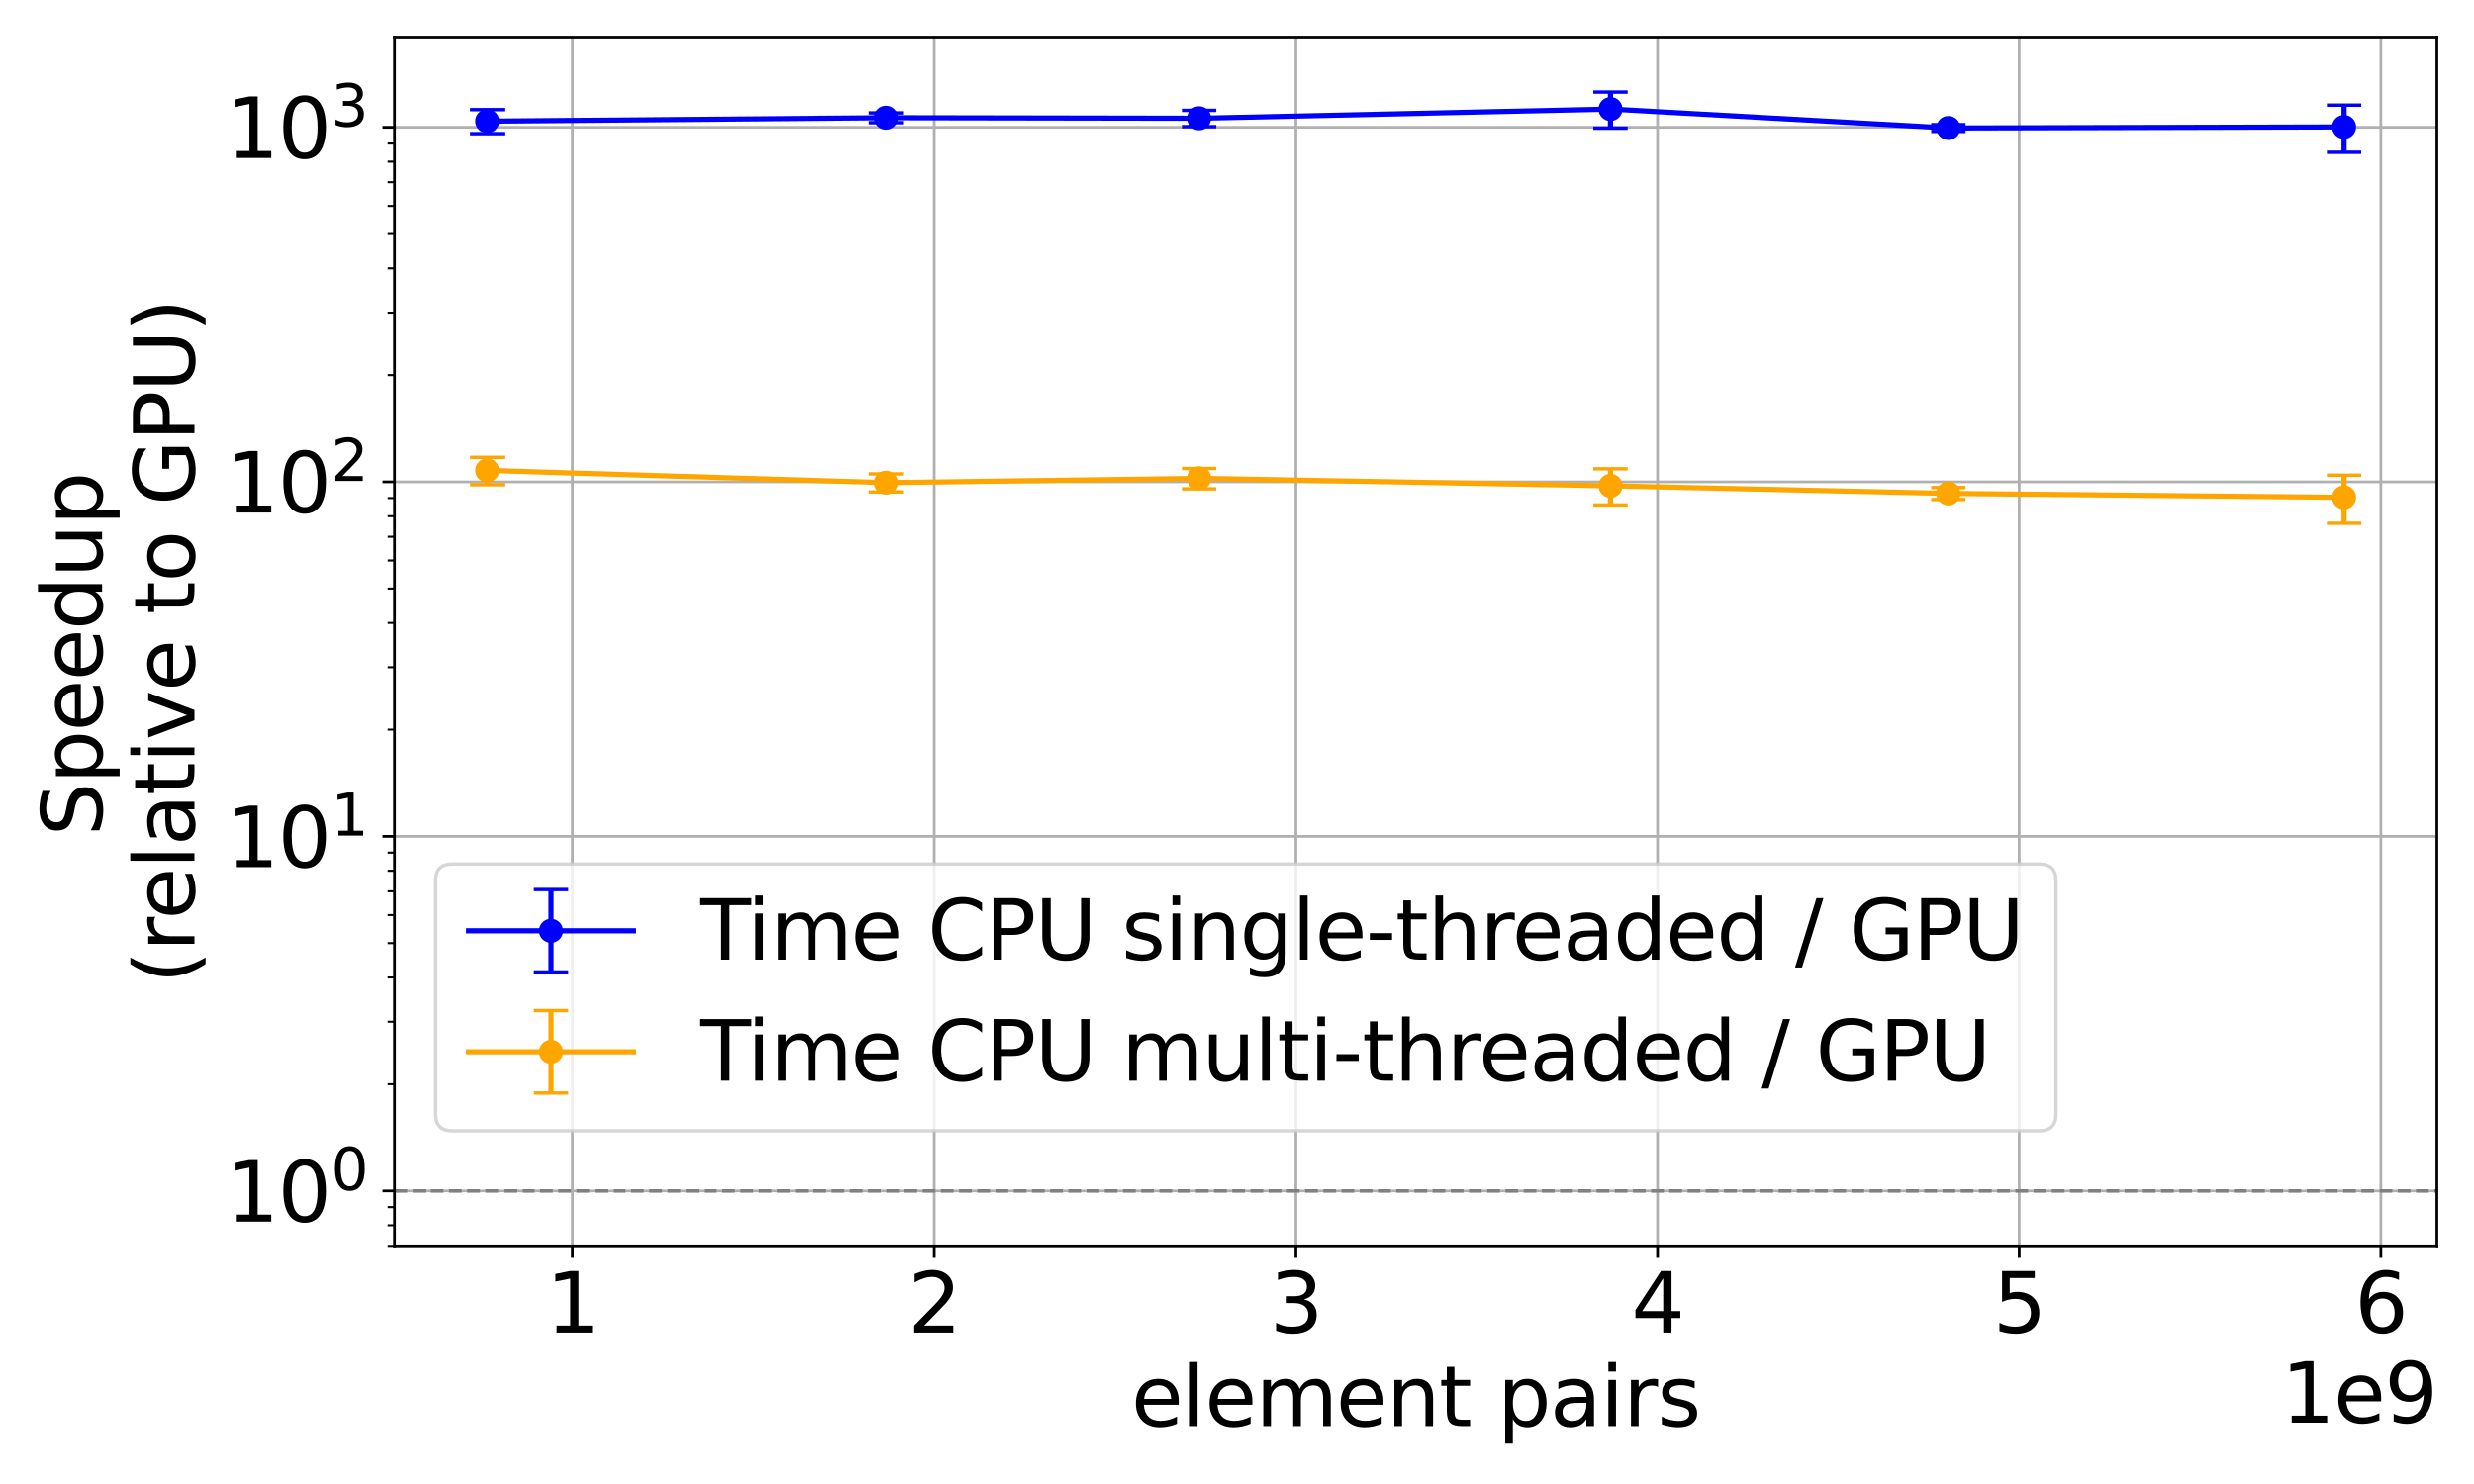 <?xml version="1.0" encoding="utf-8" standalone="no"?>
<!DOCTYPE svg PUBLIC "-//W3C//DTD SVG 1.1//EN"
  "http://www.w3.org/Graphics/SVG/1.1/DTD/svg11.dtd">
<svg xmlns:xlink="http://www.w3.org/1999/xlink" width="720pt" height="432pt" viewBox="0 0 720 432" xmlns="http://www.w3.org/2000/svg" version="1.1">
 <defs>
  <style type="text/css">*{stroke-linejoin: round; stroke-linecap: butt}</style>
 </defs>
 <g id="figure_1">
  <g id="patch_1">
   <path d="M 0 432 
L 720 432 
L 720 0 
L 0 0 
z
" style="fill: #ffffff"/>
  </g>
  <g id="axes_1">
   <g id="patch_2">
    <path d="M 114.823 362.68 
L 709.2 362.68 
L 709.2 10.8 
L 114.823 10.8 
z
" style="fill: #ffffff"/>
   </g>
   <g id="matplotlib.axis_1">
    <g id="xtick_1">
     <g id="line2d_1">
      <path d="M 166.636 362.68 
L 166.636 10.8 
" clip-path="url(#p4998fcbc1a)" style="fill: none; stroke: #b0b0b0; stroke-width: 0.8; stroke-linecap: square"/>
     </g>
     <g id="line2d_2">
      <defs>
       <path id="mde65271884" d="M 0 0 
L 0 3.5 
" style="stroke: #000000; stroke-width: 0.8"/>
      </defs>
      <g>
       <use xlink:href="#mde65271884" x="166.636" y="362.68" style="stroke: #000000; stroke-width: 0.8"/>
      </g>
     </g>
     <g id="text_1">
      <!-- 1 -->
      <g transform="translate(159.001 387.916) scale(0.24 -0.24)">
       <defs>
        <path id="DejaVuSans-31" d="M 794 531 
L 1825 531 
L 1825 4091 
L 703 3866 
L 703 4441 
L 1819 4666 
L 2450 4666 
L 2450 531 
L 3481 531 
L 3481 0 
L 794 0 
L 794 531 
z
" transform="scale(0.016)"/>
       </defs>
       <use xlink:href="#DejaVuSans-31"/>
      </g>
     </g>
    </g>
    <g id="xtick_2">
     <g id="line2d_3">
      <path d="M 271.888 362.68 
L 271.888 10.8 
" clip-path="url(#p4998fcbc1a)" style="fill: none; stroke: #b0b0b0; stroke-width: 0.8; stroke-linecap: square"/>
     </g>
     <g id="line2d_4">
      <g>
       <use xlink:href="#mde65271884" x="271.888" y="362.68" style="stroke: #000000; stroke-width: 0.8"/>
      </g>
     </g>
     <g id="text_2">
      <!-- 2 -->
      <g transform="translate(264.253 387.916) scale(0.24 -0.24)">
       <defs>
        <path id="DejaVuSans-32" d="M 1228 531 
L 3431 531 
L 3431 0 
L 469 0 
L 469 531 
Q 828 903 1448 1529 
Q 2069 2156 2228 2338 
Q 2531 2678 2651 2914 
Q 2772 3150 2772 3378 
Q 2772 3750 2511 3984 
Q 2250 4219 1831 4219 
Q 1534 4219 1204 4116 
Q 875 4013 500 3803 
L 500 4441 
Q 881 4594 1212 4672 
Q 1544 4750 1819 4750 
Q 2544 4750 2975 4387 
Q 3406 4025 3406 3419 
Q 3406 3131 3298 2873 
Q 3191 2616 2906 2266 
Q 2828 2175 2409 1742 
Q 1991 1309 1228 531 
z
" transform="scale(0.016)"/>
       </defs>
       <use xlink:href="#DejaVuSans-32"/>
      </g>
     </g>
    </g>
    <g id="xtick_3">
     <g id="line2d_5">
      <path d="M 377.139 362.68 
L 377.139 10.8 
" clip-path="url(#p4998fcbc1a)" style="fill: none; stroke: #b0b0b0; stroke-width: 0.8; stroke-linecap: square"/>
     </g>
     <g id="line2d_6">
      <g>
       <use xlink:href="#mde65271884" x="377.139" y="362.68" style="stroke: #000000; stroke-width: 0.8"/>
      </g>
     </g>
     <g id="text_3">
      <!-- 3 -->
      <g transform="translate(369.504 387.916) scale(0.24 -0.24)">
       <defs>
        <path id="DejaVuSans-33" d="M 2597 2516 
Q 3050 2419 3304 2112 
Q 3559 1806 3559 1356 
Q 3559 666 3084 287 
Q 2609 -91 1734 -91 
Q 1441 -91 1130 -33 
Q 819 25 488 141 
L 488 750 
Q 750 597 1062 519 
Q 1375 441 1716 441 
Q 2309 441 2620 675 
Q 2931 909 2931 1356 
Q 2931 1769 2642 2001 
Q 2353 2234 1838 2234 
L 1294 2234 
L 1294 2753 
L 1863 2753 
Q 2328 2753 2575 2939 
Q 2822 3125 2822 3475 
Q 2822 3834 2567 4026 
Q 2313 4219 1838 4219 
Q 1578 4219 1281 4162 
Q 984 4106 628 3988 
L 628 4550 
Q 988 4650 1302 4700 
Q 1616 4750 1894 4750 
Q 2613 4750 3031 4423 
Q 3450 4097 3450 3541 
Q 3450 3153 3228 2886 
Q 3006 2619 2597 2516 
z
" transform="scale(0.016)"/>
       </defs>
       <use xlink:href="#DejaVuSans-33"/>
      </g>
     </g>
    </g>
    <g id="xtick_4">
     <g id="line2d_7">
      <path d="M 482.39 362.68 
L 482.39 10.8 
" clip-path="url(#p4998fcbc1a)" style="fill: none; stroke: #b0b0b0; stroke-width: 0.8; stroke-linecap: square"/>
     </g>
     <g id="line2d_8">
      <g>
       <use xlink:href="#mde65271884" x="482.39" y="362.68" style="stroke: #000000; stroke-width: 0.8"/>
      </g>
     </g>
     <g id="text_4">
      <!-- 4 -->
      <g transform="translate(474.755 387.916) scale(0.24 -0.24)">
       <defs>
        <path id="DejaVuSans-34" d="M 2419 4116 
L 825 1625 
L 2419 1625 
L 2419 4116 
z
M 2253 4666 
L 3047 4666 
L 3047 1625 
L 3713 1625 
L 3713 1100 
L 3047 1100 
L 3047 0 
L 2419 0 
L 2419 1100 
L 313 1100 
L 313 1709 
L 2253 4666 
z
" transform="scale(0.016)"/>
       </defs>
       <use xlink:href="#DejaVuSans-34"/>
      </g>
     </g>
    </g>
    <g id="xtick_5">
     <g id="line2d_9">
      <path d="M 587.642 362.68 
L 587.642 10.8 
" clip-path="url(#p4998fcbc1a)" style="fill: none; stroke: #b0b0b0; stroke-width: 0.8; stroke-linecap: square"/>
     </g>
     <g id="line2d_10">
      <g>
       <use xlink:href="#mde65271884" x="587.642" y="362.68" style="stroke: #000000; stroke-width: 0.8"/>
      </g>
     </g>
     <g id="text_5">
      <!-- 5 -->
      <g transform="translate(580.007 387.916) scale(0.24 -0.24)">
       <defs>
        <path id="DejaVuSans-35" d="M 691 4666 
L 3169 4666 
L 3169 4134 
L 1269 4134 
L 1269 2991 
Q 1406 3038 1543 3061 
Q 1681 3084 1819 3084 
Q 2600 3084 3056 2656 
Q 3513 2228 3513 1497 
Q 3513 744 3044 326 
Q 2575 -91 1722 -91 
Q 1428 -91 1123 -41 
Q 819 9 494 109 
L 494 744 
Q 775 591 1075 516 
Q 1375 441 1709 441 
Q 2250 441 2565 725 
Q 2881 1009 2881 1497 
Q 2881 1984 2565 2268 
Q 2250 2553 1709 2553 
Q 1456 2553 1204 2497 
Q 953 2441 691 2322 
L 691 4666 
z
" transform="scale(0.016)"/>
       </defs>
       <use xlink:href="#DejaVuSans-35"/>
      </g>
     </g>
    </g>
    <g id="xtick_6">
     <g id="line2d_11">
      <path d="M 692.893 362.68 
L 692.893 10.8 
" clip-path="url(#p4998fcbc1a)" style="fill: none; stroke: #b0b0b0; stroke-width: 0.8; stroke-linecap: square"/>
     </g>
     <g id="line2d_12">
      <g>
       <use xlink:href="#mde65271884" x="692.893" y="362.68" style="stroke: #000000; stroke-width: 0.8"/>
      </g>
     </g>
     <g id="text_6">
      <!-- 6 -->
      <g transform="translate(685.258 387.916) scale(0.24 -0.24)">
       <defs>
        <path id="DejaVuSans-36" d="M 2113 2584 
Q 1688 2584 1439 2293 
Q 1191 2003 1191 1497 
Q 1191 994 1439 701 
Q 1688 409 2113 409 
Q 2538 409 2786 701 
Q 3034 994 3034 1497 
Q 3034 2003 2786 2293 
Q 2538 2584 2113 2584 
z
M 3366 4563 
L 3366 3988 
Q 3128 4100 2886 4159 
Q 2644 4219 2406 4219 
Q 1781 4219 1451 3797 
Q 1122 3375 1075 2522 
Q 1259 2794 1537 2939 
Q 1816 3084 2150 3084 
Q 2853 3084 3261 2657 
Q 3669 2231 3669 1497 
Q 3669 778 3244 343 
Q 2819 -91 2113 -91 
Q 1303 -91 875 529 
Q 447 1150 447 2328 
Q 447 3434 972 4092 
Q 1497 4750 2381 4750 
Q 2619 4750 2861 4703 
Q 3103 4656 3366 4563 
z
" transform="scale(0.016)"/>
       </defs>
       <use xlink:href="#DejaVuSans-36"/>
      </g>
     </g>
    </g>
    <g id="text_7">
     <!-- element pairs -->
     <g transform="translate(329.225 415.144) scale(0.24 -0.24)">
      <defs>
       <path id="DejaVuSans-65" d="M 3597 1894 
L 3597 1613 
L 953 1613 
Q 991 1019 1311 708 
Q 1631 397 2203 397 
Q 2534 397 2845 478 
Q 3156 559 3463 722 
L 3463 178 
Q 3153 47 2828 -22 
Q 2503 -91 2169 -91 
Q 1331 -91 842 396 
Q 353 884 353 1716 
Q 353 2575 817 3079 
Q 1281 3584 2069 3584 
Q 2775 3584 3186 3129 
Q 3597 2675 3597 1894 
z
M 3022 2063 
Q 3016 2534 2758 2815 
Q 2500 3097 2075 3097 
Q 1594 3097 1305 2825 
Q 1016 2553 972 2059 
L 3022 2063 
z
" transform="scale(0.016)"/>
       <path id="DejaVuSans-6c" d="M 603 4863 
L 1178 4863 
L 1178 0 
L 603 0 
L 603 4863 
z
" transform="scale(0.016)"/>
       <path id="DejaVuSans-6d" d="M 3328 2828 
Q 3544 3216 3844 3400 
Q 4144 3584 4550 3584 
Q 5097 3584 5394 3201 
Q 5691 2819 5691 2113 
L 5691 0 
L 5113 0 
L 5113 2094 
Q 5113 2597 4934 2840 
Q 4756 3084 4391 3084 
Q 3944 3084 3684 2787 
Q 3425 2491 3425 1978 
L 3425 0 
L 2847 0 
L 2847 2094 
Q 2847 2600 2669 2842 
Q 2491 3084 2119 3084 
Q 1678 3084 1418 2786 
Q 1159 2488 1159 1978 
L 1159 0 
L 581 0 
L 581 3500 
L 1159 3500 
L 1159 2956 
Q 1356 3278 1631 3431 
Q 1906 3584 2284 3584 
Q 2666 3584 2933 3390 
Q 3200 3197 3328 2828 
z
" transform="scale(0.016)"/>
       <path id="DejaVuSans-6e" d="M 3513 2113 
L 3513 0 
L 2938 0 
L 2938 2094 
Q 2938 2591 2744 2837 
Q 2550 3084 2163 3084 
Q 1697 3084 1428 2787 
Q 1159 2491 1159 1978 
L 1159 0 
L 581 0 
L 581 3500 
L 1159 3500 
L 1159 2956 
Q 1366 3272 1645 3428 
Q 1925 3584 2291 3584 
Q 2894 3584 3203 3211 
Q 3513 2838 3513 2113 
z
" transform="scale(0.016)"/>
       <path id="DejaVuSans-74" d="M 1172 4494 
L 1172 3500 
L 2356 3500 
L 2356 3053 
L 1172 3053 
L 1172 1153 
Q 1172 725 1289 603 
Q 1406 481 1766 481 
L 2356 481 
L 2356 0 
L 1766 0 
Q 1100 0 847 248 
Q 594 497 594 1153 
L 594 3053 
L 172 3053 
L 172 3500 
L 594 3500 
L 594 4494 
L 1172 4494 
z
" transform="scale(0.016)"/>
       <path id="DejaVuSans-20" transform="scale(0.016)"/>
       <path id="DejaVuSans-70" d="M 1159 525 
L 1159 -1331 
L 581 -1331 
L 581 3500 
L 1159 3500 
L 1159 2969 
Q 1341 3281 1617 3432 
Q 1894 3584 2278 3584 
Q 2916 3584 3314 3078 
Q 3713 2572 3713 1747 
Q 3713 922 3314 415 
Q 2916 -91 2278 -91 
Q 1894 -91 1617 61 
Q 1341 213 1159 525 
z
M 3116 1747 
Q 3116 2381 2855 2742 
Q 2594 3103 2138 3103 
Q 1681 3103 1420 2742 
Q 1159 2381 1159 1747 
Q 1159 1113 1420 752 
Q 1681 391 2138 391 
Q 2594 391 2855 752 
Q 3116 1113 3116 1747 
z
" transform="scale(0.016)"/>
       <path id="DejaVuSans-61" d="M 2194 1759 
Q 1497 1759 1228 1600 
Q 959 1441 959 1056 
Q 959 750 1161 570 
Q 1363 391 1709 391 
Q 2188 391 2477 730 
Q 2766 1069 2766 1631 
L 2766 1759 
L 2194 1759 
z
M 3341 1997 
L 3341 0 
L 2766 0 
L 2766 531 
Q 2569 213 2275 61 
Q 1981 -91 1556 -91 
Q 1019 -91 701 211 
Q 384 513 384 1019 
Q 384 1609 779 1909 
Q 1175 2209 1959 2209 
L 2766 2209 
L 2766 2266 
Q 2766 2663 2505 2880 
Q 2244 3097 1772 3097 
Q 1472 3097 1187 3025 
Q 903 2953 641 2809 
L 641 3341 
Q 956 3463 1253 3523 
Q 1550 3584 1831 3584 
Q 2591 3584 2966 3190 
Q 3341 2797 3341 1997 
z
" transform="scale(0.016)"/>
       <path id="DejaVuSans-69" d="M 603 3500 
L 1178 3500 
L 1178 0 
L 603 0 
L 603 3500 
z
M 603 4863 
L 1178 4863 
L 1178 4134 
L 603 4134 
L 603 4863 
z
" transform="scale(0.016)"/>
       <path id="DejaVuSans-72" d="M 2631 2963 
Q 2534 3019 2420 3045 
Q 2306 3072 2169 3072 
Q 1681 3072 1420 2755 
Q 1159 2438 1159 1844 
L 1159 0 
L 581 0 
L 581 3500 
L 1159 3500 
L 1159 2956 
Q 1341 3275 1631 3429 
Q 1922 3584 2338 3584 
Q 2397 3584 2469 3576 
Q 2541 3569 2628 3553 
L 2631 2963 
z
" transform="scale(0.016)"/>
       <path id="DejaVuSans-73" d="M 2834 3397 
L 2834 2853 
Q 2591 2978 2328 3040 
Q 2066 3103 1784 3103 
Q 1356 3103 1142 2972 
Q 928 2841 928 2578 
Q 928 2378 1081 2264 
Q 1234 2150 1697 2047 
L 1894 2003 
Q 2506 1872 2764 1633 
Q 3022 1394 3022 966 
Q 3022 478 2636 193 
Q 2250 -91 1575 -91 
Q 1294 -91 989 -36 
Q 684 19 347 128 
L 347 722 
Q 666 556 975 473 
Q 1284 391 1588 391 
Q 1994 391 2212 530 
Q 2431 669 2431 922 
Q 2431 1156 2273 1281 
Q 2116 1406 1581 1522 
L 1381 1569 
Q 847 1681 609 1914 
Q 372 2147 372 2553 
Q 372 3047 722 3315 
Q 1072 3584 1716 3584 
Q 2034 3584 2315 3537 
Q 2597 3491 2834 3397 
z
" transform="scale(0.016)"/>
      </defs>
      <use xlink:href="#DejaVuSans-65"/>
      <use xlink:href="#DejaVuSans-6c" x="61.523"/>
      <use xlink:href="#DejaVuSans-65" x="89.307"/>
      <use xlink:href="#DejaVuSans-6d" x="150.83"/>
      <use xlink:href="#DejaVuSans-65" x="248.242"/>
      <use xlink:href="#DejaVuSans-6e" x="309.766"/>
      <use xlink:href="#DejaVuSans-74" x="373.145"/>
      <use xlink:href="#DejaVuSans-20" x="412.354"/>
      <use xlink:href="#DejaVuSans-70" x="444.141"/>
      <use xlink:href="#DejaVuSans-61" x="507.617"/>
      <use xlink:href="#DejaVuSans-69" x="568.896"/>
      <use xlink:href="#DejaVuSans-72" x="596.68"/>
      <use xlink:href="#DejaVuSans-73" x="637.793"/>
     </g>
    </g>
    <g id="text_8">
     <!-- 1e9 -->
     <g transform="translate(663.893 414.144) scale(0.24 -0.24)">
      <defs>
       <path id="DejaVuSans-39" d="M 703 97 
L 703 672 
Q 941 559 1184 500 
Q 1428 441 1663 441 
Q 2288 441 2617 861 
Q 2947 1281 2994 2138 
Q 2813 1869 2534 1725 
Q 2256 1581 1919 1581 
Q 1219 1581 811 2004 
Q 403 2428 403 3163 
Q 403 3881 828 4315 
Q 1253 4750 1959 4750 
Q 2769 4750 3195 4129 
Q 3622 3509 3622 2328 
Q 3622 1225 3098 567 
Q 2575 -91 1691 -91 
Q 1453 -91 1209 -44 
Q 966 3 703 97 
z
M 1959 2075 
Q 2384 2075 2632 2365 
Q 2881 2656 2881 3163 
Q 2881 3666 2632 3958 
Q 2384 4250 1959 4250 
Q 1534 4250 1286 3958 
Q 1038 3666 1038 3163 
Q 1038 2656 1286 2365 
Q 1534 2075 1959 2075 
z
" transform="scale(0.016)"/>
      </defs>
      <use xlink:href="#DejaVuSans-31"/>
      <use xlink:href="#DejaVuSans-65" x="63.623"/>
      <use xlink:href="#DejaVuSans-39" x="125.146"/>
     </g>
    </g>
   </g>
   <g id="matplotlib.axis_2">
    <g id="ytick_1">
     <g id="line2d_13">
      <path d="M 114.823 346.685 
L 709.2 346.685 
" clip-path="url(#p4998fcbc1a)" style="fill: none; stroke: #b0b0b0; stroke-width: 0.8; stroke-linecap: square"/>
     </g>
     <g id="line2d_14">
      <defs>
       <path id="m04ed02c778" d="M 0 0 
L -3.5 0 
" style="stroke: #000000; stroke-width: 0.8"/>
      </defs>
      <g>
       <use xlink:href="#m04ed02c778" x="114.823" y="346.685" style="stroke: #000000; stroke-width: 0.8"/>
      </g>
     </g>
     <g id="text_9">
      <!-- $\mathdefault{10^{0}}$ -->
      <g transform="translate(65.583 355.804) scale(0.24 -0.24)">
       <defs>
        <path id="DejaVuSans-30" d="M 2034 4250 
Q 1547 4250 1301 3770 
Q 1056 3291 1056 2328 
Q 1056 1369 1301 889 
Q 1547 409 2034 409 
Q 2525 409 2770 889 
Q 3016 1369 3016 2328 
Q 3016 3291 2770 3770 
Q 2525 4250 2034 4250 
z
M 2034 4750 
Q 2819 4750 3233 4129 
Q 3647 3509 3647 2328 
Q 3647 1150 3233 529 
Q 2819 -91 2034 -91 
Q 1250 -91 836 529 
Q 422 1150 422 2328 
Q 422 3509 836 4129 
Q 1250 4750 2034 4750 
z
" transform="scale(0.016)"/>
       </defs>
       <use xlink:href="#DejaVuSans-31" transform="translate(0 0.766)"/>
       <use xlink:href="#DejaVuSans-30" transform="translate(63.623 0.766)"/>
       <use xlink:href="#DejaVuSans-30" transform="translate(128.203 39.047) scale(0.7)"/>
      </g>
     </g>
    </g>
    <g id="ytick_2">
     <g id="line2d_15">
      <path d="M 114.823 243.475 
L 709.2 243.475 
" clip-path="url(#p4998fcbc1a)" style="fill: none; stroke: #b0b0b0; stroke-width: 0.8; stroke-linecap: square"/>
     </g>
     <g id="line2d_16">
      <g>
       <use xlink:href="#m04ed02c778" x="114.823" y="243.475" style="stroke: #000000; stroke-width: 0.8"/>
      </g>
     </g>
     <g id="text_10">
      <!-- $\mathdefault{10^{1}}$ -->
      <g transform="translate(65.583 252.594) scale(0.24 -0.24)">
       <use xlink:href="#DejaVuSans-31" transform="translate(0 0.684)"/>
       <use xlink:href="#DejaVuSans-30" transform="translate(63.623 0.684)"/>
       <use xlink:href="#DejaVuSans-31" transform="translate(128.203 38.966) scale(0.7)"/>
      </g>
     </g>
    </g>
    <g id="ytick_3">
     <g id="line2d_17">
      <path d="M 114.823 140.265 
L 709.2 140.265 
" clip-path="url(#p4998fcbc1a)" style="fill: none; stroke: #b0b0b0; stroke-width: 0.8; stroke-linecap: square"/>
     </g>
     <g id="line2d_18">
      <g>
       <use xlink:href="#m04ed02c778" x="114.823" y="140.265" style="stroke: #000000; stroke-width: 0.8"/>
      </g>
     </g>
     <g id="text_11">
      <!-- $\mathdefault{10^{2}}$ -->
      <g transform="translate(65.583 149.384) scale(0.24 -0.24)">
       <use xlink:href="#DejaVuSans-31" transform="translate(0 0.766)"/>
       <use xlink:href="#DejaVuSans-30" transform="translate(63.623 0.766)"/>
       <use xlink:href="#DejaVuSans-32" transform="translate(128.203 39.047) scale(0.7)"/>
      </g>
     </g>
    </g>
    <g id="ytick_4">
     <g id="line2d_19">
      <path d="M 114.823 37.055 
L 709.2 37.055 
" clip-path="url(#p4998fcbc1a)" style="fill: none; stroke: #b0b0b0; stroke-width: 0.8; stroke-linecap: square"/>
     </g>
     <g id="line2d_20">
      <g>
       <use xlink:href="#m04ed02c778" x="114.823" y="37.055" style="stroke: #000000; stroke-width: 0.8"/>
      </g>
     </g>
     <g id="text_12">
      <!-- $\mathdefault{10^{3}}$ -->
      <g transform="translate(65.583 46.174) scale(0.24 -0.24)">
       <use xlink:href="#DejaVuSans-31" transform="translate(0 0.766)"/>
       <use xlink:href="#DejaVuSans-30" transform="translate(63.623 0.766)"/>
       <use xlink:href="#DejaVuSans-33" transform="translate(128.203 39.047) scale(0.7)"/>
      </g>
     </g>
    </g>
    <g id="ytick_5">
     <g id="line2d_21">
      <defs>
       <path id="mfccca9402e" d="M 0 0 
L -2 0 
" style="stroke: #000000; stroke-width: 0.6"/>
      </defs>
      <g>
       <use xlink:href="#mfccca9402e" x="114.823" y="362.673" style="stroke: #000000; stroke-width: 0.6"/>
      </g>
     </g>
    </g>
    <g id="ytick_6">
     <g id="line2d_22">
      <g>
       <use xlink:href="#mfccca9402e" x="114.823" y="356.688" style="stroke: #000000; stroke-width: 0.6"/>
      </g>
     </g>
    </g>
    <g id="ytick_7">
     <g id="line2d_23">
      <g>
       <use xlink:href="#mfccca9402e" x="114.823" y="351.408" style="stroke: #000000; stroke-width: 0.6"/>
      </g>
     </g>
    </g>
    <g id="ytick_8">
     <g id="line2d_24">
      <g>
       <use xlink:href="#mfccca9402e" x="114.823" y="315.616" style="stroke: #000000; stroke-width: 0.6"/>
      </g>
     </g>
    </g>
    <g id="ytick_9">
     <g id="line2d_25">
      <g>
       <use xlink:href="#mfccca9402e" x="114.823" y="297.442" style="stroke: #000000; stroke-width: 0.6"/>
      </g>
     </g>
    </g>
    <g id="ytick_10">
     <g id="line2d_26">
      <g>
       <use xlink:href="#mfccca9402e" x="114.823" y="284.547" style="stroke: #000000; stroke-width: 0.6"/>
      </g>
     </g>
    </g>
    <g id="ytick_11">
     <g id="line2d_27">
      <g>
       <use xlink:href="#mfccca9402e" x="114.823" y="274.545" style="stroke: #000000; stroke-width: 0.6"/>
      </g>
     </g>
    </g>
    <g id="ytick_12">
     <g id="line2d_28">
      <g>
       <use xlink:href="#mfccca9402e" x="114.823" y="266.372" style="stroke: #000000; stroke-width: 0.6"/>
      </g>
     </g>
    </g>
    <g id="ytick_13">
     <g id="line2d_29">
      <g>
       <use xlink:href="#mfccca9402e" x="114.823" y="259.463" style="stroke: #000000; stroke-width: 0.6"/>
      </g>
     </g>
    </g>
    <g id="ytick_14">
     <g id="line2d_30">
      <g>
       <use xlink:href="#mfccca9402e" x="114.823" y="253.478" style="stroke: #000000; stroke-width: 0.6"/>
      </g>
     </g>
    </g>
    <g id="ytick_15">
     <g id="line2d_31">
      <g>
       <use xlink:href="#mfccca9402e" x="114.823" y="248.198" style="stroke: #000000; stroke-width: 0.6"/>
      </g>
     </g>
    </g>
    <g id="ytick_16">
     <g id="line2d_32">
      <g>
       <use xlink:href="#mfccca9402e" x="114.823" y="212.406" style="stroke: #000000; stroke-width: 0.6"/>
      </g>
     </g>
    </g>
    <g id="ytick_17">
     <g id="line2d_33">
      <g>
       <use xlink:href="#mfccca9402e" x="114.823" y="194.232" style="stroke: #000000; stroke-width: 0.6"/>
      </g>
     </g>
    </g>
    <g id="ytick_18">
     <g id="line2d_34">
      <g>
       <use xlink:href="#mfccca9402e" x="114.823" y="181.337" style="stroke: #000000; stroke-width: 0.6"/>
      </g>
     </g>
    </g>
    <g id="ytick_19">
     <g id="line2d_35">
      <g>
       <use xlink:href="#mfccca9402e" x="114.823" y="171.335" style="stroke: #000000; stroke-width: 0.6"/>
      </g>
     </g>
    </g>
    <g id="ytick_20">
     <g id="line2d_36">
      <g>
       <use xlink:href="#mfccca9402e" x="114.823" y="163.162" style="stroke: #000000; stroke-width: 0.6"/>
      </g>
     </g>
    </g>
    <g id="ytick_21">
     <g id="line2d_37">
      <g>
       <use xlink:href="#mfccca9402e" x="114.823" y="156.253" style="stroke: #000000; stroke-width: 0.6"/>
      </g>
     </g>
    </g>
    <g id="ytick_22">
     <g id="line2d_38">
      <g>
       <use xlink:href="#mfccca9402e" x="114.823" y="150.268" style="stroke: #000000; stroke-width: 0.6"/>
      </g>
     </g>
    </g>
    <g id="ytick_23">
     <g id="line2d_39">
      <g>
       <use xlink:href="#mfccca9402e" x="114.823" y="144.988" style="stroke: #000000; stroke-width: 0.6"/>
      </g>
     </g>
    </g>
    <g id="ytick_24">
     <g id="line2d_40">
      <g>
       <use xlink:href="#mfccca9402e" x="114.823" y="109.196" style="stroke: #000000; stroke-width: 0.6"/>
      </g>
     </g>
    </g>
    <g id="ytick_25">
     <g id="line2d_41">
      <g>
       <use xlink:href="#mfccca9402e" x="114.823" y="91.022" style="stroke: #000000; stroke-width: 0.6"/>
      </g>
     </g>
    </g>
    <g id="ytick_26">
     <g id="line2d_42">
      <g>
       <use xlink:href="#mfccca9402e" x="114.823" y="78.127" style="stroke: #000000; stroke-width: 0.6"/>
      </g>
     </g>
    </g>
    <g id="ytick_27">
     <g id="line2d_43">
      <g>
       <use xlink:href="#mfccca9402e" x="114.823" y="68.125" style="stroke: #000000; stroke-width: 0.6"/>
      </g>
     </g>
    </g>
    <g id="ytick_28">
     <g id="line2d_44">
      <g>
       <use xlink:href="#mfccca9402e" x="114.823" y="59.952" style="stroke: #000000; stroke-width: 0.6"/>
      </g>
     </g>
    </g>
    <g id="ytick_29">
     <g id="line2d_45">
      <g>
       <use xlink:href="#mfccca9402e" x="114.823" y="53.043" style="stroke: #000000; stroke-width: 0.6"/>
      </g>
     </g>
    </g>
    <g id="ytick_30">
     <g id="line2d_46">
      <g>
       <use xlink:href="#mfccca9402e" x="114.823" y="47.058" style="stroke: #000000; stroke-width: 0.6"/>
      </g>
     </g>
    </g>
    <g id="ytick_31">
     <g id="line2d_47">
      <g>
       <use xlink:href="#mfccca9402e" x="114.823" y="41.778" style="stroke: #000000; stroke-width: 0.6"/>
      </g>
     </g>
    </g>
    <g id="text_13">
     <!-- Speedup  -->
     <g transform="translate(29.717 243.399) rotate(-90) scale(0.24 -0.24)">
      <defs>
       <path id="DejaVuSans-53" d="M 3425 4513 
L 3425 3897 
Q 3066 4069 2747 4153 
Q 2428 4238 2131 4238 
Q 1616 4238 1336 4038 
Q 1056 3838 1056 3469 
Q 1056 3159 1242 3001 
Q 1428 2844 1947 2747 
L 2328 2669 
Q 3034 2534 3370 2195 
Q 3706 1856 3706 1288 
Q 3706 609 3251 259 
Q 2797 -91 1919 -91 
Q 1588 -91 1214 -16 
Q 841 59 441 206 
L 441 856 
Q 825 641 1194 531 
Q 1563 422 1919 422 
Q 2459 422 2753 634 
Q 3047 847 3047 1241 
Q 3047 1584 2836 1778 
Q 2625 1972 2144 2069 
L 1759 2144 
Q 1053 2284 737 2584 
Q 422 2884 422 3419 
Q 422 4038 858 4394 
Q 1294 4750 2059 4750 
Q 2388 4750 2728 4690 
Q 3069 4631 3425 4513 
z
" transform="scale(0.016)"/>
       <path id="DejaVuSans-64" d="M 2906 2969 
L 2906 4863 
L 3481 4863 
L 3481 0 
L 2906 0 
L 2906 525 
Q 2725 213 2448 61 
Q 2172 -91 1784 -91 
Q 1150 -91 751 415 
Q 353 922 353 1747 
Q 353 2572 751 3078 
Q 1150 3584 1784 3584 
Q 2172 3584 2448 3432 
Q 2725 3281 2906 2969 
z
M 947 1747 
Q 947 1113 1208 752 
Q 1469 391 1925 391 
Q 2381 391 2643 752 
Q 2906 1113 2906 1747 
Q 2906 2381 2643 2742 
Q 2381 3103 1925 3103 
Q 1469 3103 1208 2742 
Q 947 2381 947 1747 
z
" transform="scale(0.016)"/>
       <path id="DejaVuSans-75" d="M 544 1381 
L 544 3500 
L 1119 3500 
L 1119 1403 
Q 1119 906 1312 657 
Q 1506 409 1894 409 
Q 2359 409 2629 706 
Q 2900 1003 2900 1516 
L 2900 3500 
L 3475 3500 
L 3475 0 
L 2900 0 
L 2900 538 
Q 2691 219 2414 64 
Q 2138 -91 1772 -91 
Q 1169 -91 856 284 
Q 544 659 544 1381 
z
M 1991 3584 
L 1991 3584 
z
" transform="scale(0.016)"/>
      </defs>
      <use xlink:href="#DejaVuSans-53"/>
      <use xlink:href="#DejaVuSans-70" x="63.477"/>
      <use xlink:href="#DejaVuSans-65" x="126.953"/>
      <use xlink:href="#DejaVuSans-65" x="188.477"/>
      <use xlink:href="#DejaVuSans-64" x="250"/>
      <use xlink:href="#DejaVuSans-75" x="313.477"/>
      <use xlink:href="#DejaVuSans-70" x="376.855"/>
      <use xlink:href="#DejaVuSans-20" x="440.332"/>
     </g>
     <!-- (relative to GPU) -->
     <g transform="translate(56.592 286.353) rotate(-90) scale(0.24 -0.24)">
      <defs>
       <path id="DejaVuSans-28" d="M 1984 4856 
Q 1566 4138 1362 3434 
Q 1159 2731 1159 2009 
Q 1159 1288 1364 580 
Q 1569 -128 1984 -844 
L 1484 -844 
Q 1016 -109 783 600 
Q 550 1309 550 2009 
Q 550 2706 781 3412 
Q 1013 4119 1484 4856 
L 1984 4856 
z
" transform="scale(0.016)"/>
       <path id="DejaVuSans-76" d="M 191 3500 
L 800 3500 
L 1894 563 
L 2988 3500 
L 3597 3500 
L 2284 0 
L 1503 0 
L 191 3500 
z
" transform="scale(0.016)"/>
       <path id="DejaVuSans-6f" d="M 1959 3097 
Q 1497 3097 1228 2736 
Q 959 2375 959 1747 
Q 959 1119 1226 758 
Q 1494 397 1959 397 
Q 2419 397 2687 759 
Q 2956 1122 2956 1747 
Q 2956 2369 2687 2733 
Q 2419 3097 1959 3097 
z
M 1959 3584 
Q 2709 3584 3137 3096 
Q 3566 2609 3566 1747 
Q 3566 888 3137 398 
Q 2709 -91 1959 -91 
Q 1206 -91 779 398 
Q 353 888 353 1747 
Q 353 2609 779 3096 
Q 1206 3584 1959 3584 
z
" transform="scale(0.016)"/>
       <path id="DejaVuSans-47" d="M 3809 666 
L 3809 1919 
L 2778 1919 
L 2778 2438 
L 4434 2438 
L 4434 434 
Q 4069 175 3628 42 
Q 3188 -91 2688 -91 
Q 1594 -91 976 548 
Q 359 1188 359 2328 
Q 359 3472 976 4111 
Q 1594 4750 2688 4750 
Q 3144 4750 3555 4637 
Q 3966 4525 4313 4306 
L 4313 3634 
Q 3963 3931 3569 4081 
Q 3175 4231 2741 4231 
Q 1884 4231 1454 3753 
Q 1025 3275 1025 2328 
Q 1025 1384 1454 906 
Q 1884 428 2741 428 
Q 3075 428 3337 486 
Q 3600 544 3809 666 
z
" transform="scale(0.016)"/>
       <path id="DejaVuSans-50" d="M 1259 4147 
L 1259 2394 
L 2053 2394 
Q 2494 2394 2734 2622 
Q 2975 2850 2975 3272 
Q 2975 3691 2734 3919 
Q 2494 4147 2053 4147 
L 1259 4147 
z
M 628 4666 
L 2053 4666 
Q 2838 4666 3239 4311 
Q 3641 3956 3641 3272 
Q 3641 2581 3239 2228 
Q 2838 1875 2053 1875 
L 1259 1875 
L 1259 0 
L 628 0 
L 628 4666 
z
" transform="scale(0.016)"/>
       <path id="DejaVuSans-55" d="M 556 4666 
L 1191 4666 
L 1191 1831 
Q 1191 1081 1462 751 
Q 1734 422 2344 422 
Q 2950 422 3222 751 
Q 3494 1081 3494 1831 
L 3494 4666 
L 4128 4666 
L 4128 1753 
Q 4128 841 3676 375 
Q 3225 -91 2344 -91 
Q 1459 -91 1007 375 
Q 556 841 556 1753 
L 556 4666 
z
" transform="scale(0.016)"/>
       <path id="DejaVuSans-29" d="M 513 4856 
L 1013 4856 
Q 1481 4119 1714 3412 
Q 1947 2706 1947 2009 
Q 1947 1309 1714 600 
Q 1481 -109 1013 -844 
L 513 -844 
Q 928 -128 1133 580 
Q 1338 1288 1338 2009 
Q 1338 2731 1133 3434 
Q 928 4138 513 4856 
z
" transform="scale(0.016)"/>
      </defs>
      <use xlink:href="#DejaVuSans-28"/>
      <use xlink:href="#DejaVuSans-72" x="39.014"/>
      <use xlink:href="#DejaVuSans-65" x="77.877"/>
      <use xlink:href="#DejaVuSans-6c" x="139.4"/>
      <use xlink:href="#DejaVuSans-61" x="167.184"/>
      <use xlink:href="#DejaVuSans-74" x="228.463"/>
      <use xlink:href="#DejaVuSans-69" x="267.672"/>
      <use xlink:href="#DejaVuSans-76" x="295.455"/>
      <use xlink:href="#DejaVuSans-65" x="354.635"/>
      <use xlink:href="#DejaVuSans-20" x="416.158"/>
      <use xlink:href="#DejaVuSans-74" x="447.945"/>
      <use xlink:href="#DejaVuSans-6f" x="487.154"/>
      <use xlink:href="#DejaVuSans-20" x="548.336"/>
      <use xlink:href="#DejaVuSans-47" x="580.123"/>
      <use xlink:href="#DejaVuSans-50" x="657.613"/>
      <use xlink:href="#DejaVuSans-55" x="717.916"/>
      <use xlink:href="#DejaVuSans-29" x="791.109"/>
     </g>
    </g>
   </g>
   <g id="LineCollection_1">
    <path d="M 141.84 38.905 
L 141.84 31.904 
" clip-path="url(#p4998fcbc1a)" style="fill: none; stroke: #0000ff; stroke-width: 1.5"/>
    <path d="M 257.809 35.719 
L 257.809 32.862 
" clip-path="url(#p4998fcbc1a)" style="fill: none; stroke: #0000ff; stroke-width: 1.5"/>
    <path d="M 348.97 36.855 
L 348.97 32.12 
" clip-path="url(#p4998fcbc1a)" style="fill: none; stroke: #0000ff; stroke-width: 1.5"/>
    <path d="M 468.69 37.312 
L 468.69 26.795 
" clip-path="url(#p4998fcbc1a)" style="fill: none; stroke: #0000ff; stroke-width: 1.5"/>
    <path d="M 567.029 38.25 
L 567.029 36.284 
" clip-path="url(#p4998fcbc1a)" style="fill: none; stroke: #0000ff; stroke-width: 1.5"/>
    <path d="M 682.183 44.339 
L 682.183 30.611 
" clip-path="url(#p4998fcbc1a)" style="fill: none; stroke: #0000ff; stroke-width: 1.5"/>
   </g>
   <g id="line2d_48">
    <defs>
     <path id="mb61ad2c87e" d="M 5 0 
L -5 -0 
" style="stroke: #0000ff"/>
    </defs>
    <g clip-path="url(#p4998fcbc1a)">
     <use xlink:href="#mb61ad2c87e" x="141.84" y="38.905" style="fill: #0000ff; stroke: #0000ff"/>
     <use xlink:href="#mb61ad2c87e" x="257.809" y="35.719" style="fill: #0000ff; stroke: #0000ff"/>
     <use xlink:href="#mb61ad2c87e" x="348.97" y="36.855" style="fill: #0000ff; stroke: #0000ff"/>
     <use xlink:href="#mb61ad2c87e" x="468.69" y="37.312" style="fill: #0000ff; stroke: #0000ff"/>
     <use xlink:href="#mb61ad2c87e" x="567.029" y="38.25" style="fill: #0000ff; stroke: #0000ff"/>
     <use xlink:href="#mb61ad2c87e" x="682.183" y="44.339" style="fill: #0000ff; stroke: #0000ff"/>
    </g>
   </g>
   <g id="line2d_49">
    <g clip-path="url(#p4998fcbc1a)">
     <use xlink:href="#mb61ad2c87e" x="141.84" y="31.904" style="fill: #0000ff; stroke: #0000ff"/>
     <use xlink:href="#mb61ad2c87e" x="257.809" y="32.862" style="fill: #0000ff; stroke: #0000ff"/>
     <use xlink:href="#mb61ad2c87e" x="348.97" y="32.12" style="fill: #0000ff; stroke: #0000ff"/>
     <use xlink:href="#mb61ad2c87e" x="468.69" y="26.795" style="fill: #0000ff; stroke: #0000ff"/>
     <use xlink:href="#mb61ad2c87e" x="567.029" y="36.284" style="fill: #0000ff; stroke: #0000ff"/>
     <use xlink:href="#mb61ad2c87e" x="682.183" y="30.611" style="fill: #0000ff; stroke: #0000ff"/>
    </g>
   </g>
   <g id="LineCollection_2">
    <path d="M 141.84 141.095 
L 141.84 133.127 
" clip-path="url(#p4998fcbc1a)" style="fill: none; stroke: #ffa500; stroke-width: 1.5"/>
    <path d="M 257.809 143.215 
L 257.809 137.949 
" clip-path="url(#p4998fcbc1a)" style="fill: none; stroke: #ffa500; stroke-width: 1.5"/>
    <path d="M 348.97 142.317 
L 348.97 136.379 
" clip-path="url(#p4998fcbc1a)" style="fill: none; stroke: #ffa500; stroke-width: 1.5"/>
    <path d="M 468.69 147.002 
L 468.69 136.479 
" clip-path="url(#p4998fcbc1a)" style="fill: none; stroke: #ffa500; stroke-width: 1.5"/>
    <path d="M 567.029 145.407 
L 567.029 141.935 
" clip-path="url(#p4998fcbc1a)" style="fill: none; stroke: #ffa500; stroke-width: 1.5"/>
    <path d="M 682.183 152.324 
L 682.183 138.342 
" clip-path="url(#p4998fcbc1a)" style="fill: none; stroke: #ffa500; stroke-width: 1.5"/>
   </g>
   <g id="line2d_50">
    <defs>
     <path id="mac29310683" d="M 5 0 
L -5 -0 
" style="stroke: #ffa500"/>
    </defs>
    <g clip-path="url(#p4998fcbc1a)">
     <use xlink:href="#mac29310683" x="141.84" y="141.095" style="fill: #ffa500; stroke: #ffa500"/>
     <use xlink:href="#mac29310683" x="257.809" y="143.215" style="fill: #ffa500; stroke: #ffa500"/>
     <use xlink:href="#mac29310683" x="348.97" y="142.317" style="fill: #ffa500; stroke: #ffa500"/>
     <use xlink:href="#mac29310683" x="468.69" y="147.002" style="fill: #ffa500; stroke: #ffa500"/>
     <use xlink:href="#mac29310683" x="567.029" y="145.407" style="fill: #ffa500; stroke: #ffa500"/>
     <use xlink:href="#mac29310683" x="682.183" y="152.324" style="fill: #ffa500; stroke: #ffa500"/>
    </g>
   </g>
   <g id="line2d_51">
    <g clip-path="url(#p4998fcbc1a)">
     <use xlink:href="#mac29310683" x="141.84" y="133.127" style="fill: #ffa500; stroke: #ffa500"/>
     <use xlink:href="#mac29310683" x="257.809" y="137.949" style="fill: #ffa500; stroke: #ffa500"/>
     <use xlink:href="#mac29310683" x="348.97" y="136.379" style="fill: #ffa500; stroke: #ffa500"/>
     <use xlink:href="#mac29310683" x="468.69" y="136.479" style="fill: #ffa500; stroke: #ffa500"/>
     <use xlink:href="#mac29310683" x="567.029" y="141.935" style="fill: #ffa500; stroke: #ffa500"/>
     <use xlink:href="#mac29310683" x="682.183" y="138.342" style="fill: #ffa500; stroke: #ffa500"/>
    </g>
   </g>
   <g id="line2d_52">
    <path d="M 114.823 346.685 
L 709.2 346.685 
" clip-path="url(#p4998fcbc1a)" style="fill: none; stroke-dasharray: 3.7,1.6; stroke-dashoffset: 0; stroke: #808080"/>
   </g>
   <g id="line2d_53">
    <path d="M 141.84 35.268 
L 257.809 34.268 
L 348.97 34.425 
L 468.69 31.746 
L 567.029 37.256 
L 682.183 36.952 
" clip-path="url(#p4998fcbc1a)" style="fill: none; stroke: #0000ff; stroke-width: 1.5; stroke-linecap: square"/>
    <defs>
     <path id="mfd4b1509a5" d="M 0 3 
C 0.796 3 1.559 2.684 2.121 2.121 
C 2.684 1.559 3 0.796 3 0 
C 3 -0.796 2.684 -1.559 2.121 -2.121 
C 1.559 -2.684 0.796 -3 0 -3 
C -0.796 -3 -1.559 -2.684 -2.121 -2.121 
C -2.684 -1.559 -3 -0.796 -3 0 
C -3 0.796 -2.684 1.559 -2.121 2.121 
C -1.559 2.684 -0.796 3 0 3 
z
" style="stroke: #0000ff"/>
    </defs>
    <g clip-path="url(#p4998fcbc1a)">
     <use xlink:href="#mfd4b1509a5" x="141.84" y="35.268" style="fill: #0000ff; stroke: #0000ff"/>
     <use xlink:href="#mfd4b1509a5" x="257.809" y="34.268" style="fill: #0000ff; stroke: #0000ff"/>
     <use xlink:href="#mfd4b1509a5" x="348.97" y="34.425" style="fill: #0000ff; stroke: #0000ff"/>
     <use xlink:href="#mfd4b1509a5" x="468.69" y="31.746" style="fill: #0000ff; stroke: #0000ff"/>
     <use xlink:href="#mfd4b1509a5" x="567.029" y="37.256" style="fill: #0000ff; stroke: #0000ff"/>
     <use xlink:href="#mfd4b1509a5" x="682.183" y="36.952" style="fill: #0000ff; stroke: #0000ff"/>
    </g>
   </g>
   <g id="line2d_54">
    <path d="M 141.84 136.934 
L 257.809 140.505 
L 348.97 139.249 
L 468.69 141.432 
L 567.029 143.638 
L 682.183 144.79 
" clip-path="url(#p4998fcbc1a)" style="fill: none; stroke: #ffa500; stroke-width: 1.5; stroke-linecap: square"/>
    <defs>
     <path id="mdbf984ac2f" d="M 0 3 
C 0.796 3 1.559 2.684 2.121 2.121 
C 2.684 1.559 3 0.796 3 0 
C 3 -0.796 2.684 -1.559 2.121 -2.121 
C 1.559 -2.684 0.796 -3 0 -3 
C -0.796 -3 -1.559 -2.684 -2.121 -2.121 
C -2.684 -1.559 -3 -0.796 -3 0 
C -3 0.796 -2.684 1.559 -2.121 2.121 
C -1.559 2.684 -0.796 3 0 3 
z
" style="stroke: #ffa500"/>
    </defs>
    <g clip-path="url(#p4998fcbc1a)">
     <use xlink:href="#mdbf984ac2f" x="141.84" y="136.934" style="fill: #ffa500; stroke: #ffa500"/>
     <use xlink:href="#mdbf984ac2f" x="257.809" y="140.505" style="fill: #ffa500; stroke: #ffa500"/>
     <use xlink:href="#mdbf984ac2f" x="348.97" y="139.249" style="fill: #ffa500; stroke: #ffa500"/>
     <use xlink:href="#mdbf984ac2f" x="468.69" y="141.432" style="fill: #ffa500; stroke: #ffa500"/>
     <use xlink:href="#mdbf984ac2f" x="567.029" y="143.638" style="fill: #ffa500; stroke: #ffa500"/>
     <use xlink:href="#mdbf984ac2f" x="682.183" y="144.79" style="fill: #ffa500; stroke: #ffa500"/>
    </g>
   </g>
   <g id="patch_3">
    <path d="M 114.823 362.68 
L 114.823 10.8 
" style="fill: none; stroke: #000000; stroke-width: 0.8; stroke-linejoin: miter; stroke-linecap: square"/>
   </g>
   <g id="patch_4">
    <path d="M 709.2 362.68 
L 709.2 10.8 
" style="fill: none; stroke: #000000; stroke-width: 0.8; stroke-linejoin: miter; stroke-linecap: square"/>
   </g>
   <g id="patch_5">
    <path d="M 114.823 362.68 
L 709.2 362.68 
" style="fill: none; stroke: #000000; stroke-width: 0.8; stroke-linejoin: miter; stroke-linecap: square"/>
   </g>
   <g id="patch_6">
    <path d="M 114.823 10.8 
L 709.2 10.8 
" style="fill: none; stroke: #000000; stroke-width: 0.8; stroke-linejoin: miter; stroke-linecap: square"/>
   </g>
   <g id="legend_1">
    <g id="patch_7">
     <path d="M 131.623 329.177 
L 593.537 329.177 
Q 598.337 329.177 598.337 324.377 
L 598.337 256.322 
Q 598.337 251.522 593.537 251.522 
L 131.623 251.522 
Q 126.823 251.522 126.823 256.322 
L 126.823 324.377 
Q 126.823 329.177 131.623 329.177 
z
" style="fill: #ffffff; opacity: 0.8; stroke: #cccccc; stroke-linejoin: miter"/>
    </g>
    <g id="LineCollection_3">
     <path d="M 160.423 282.958 
L 160.423 258.958 
" style="fill: none; stroke: #0000ff; stroke-width: 1.5"/>
    </g>
    <g id="line2d_55">
     <g>
      <use xlink:href="#mb61ad2c87e" x="160.423" y="282.958" style="fill: #0000ff; stroke: #0000ff"/>
     </g>
    </g>
    <g id="line2d_56">
     <g>
      <use xlink:href="#mb61ad2c87e" x="160.423" y="258.958" style="fill: #0000ff; stroke: #0000ff"/>
     </g>
    </g>
    <g id="line2d_57">
     <path d="M 136.423 270.958 
L 184.423 270.958 
" style="fill: none; stroke: #0000ff; stroke-width: 1.5; stroke-linecap: square"/>
    </g>
    <g id="line2d_58">
     <g>
      <use xlink:href="#mfd4b1509a5" x="160.423" y="270.958" style="fill: #0000ff; stroke: #0000ff"/>
     </g>
    </g>
    <g id="text_14">
     <!-- Time CPU single-threaded / GPU -->
     <g transform="translate(203.623 279.358) scale(0.24 -0.24)">
      <defs>
       <path id="DejaVuSans-54" d="M -19 4666 
L 3928 4666 
L 3928 4134 
L 2272 4134 
L 2272 0 
L 1638 0 
L 1638 4134 
L -19 4134 
L -19 4666 
z
" transform="scale(0.016)"/>
       <path id="DejaVuSans-43" d="M 4122 4306 
L 4122 3641 
Q 3803 3938 3442 4084 
Q 3081 4231 2675 4231 
Q 1875 4231 1450 3742 
Q 1025 3253 1025 2328 
Q 1025 1406 1450 917 
Q 1875 428 2675 428 
Q 3081 428 3442 575 
Q 3803 722 4122 1019 
L 4122 359 
Q 3791 134 3420 21 
Q 3050 -91 2638 -91 
Q 1578 -91 968 557 
Q 359 1206 359 2328 
Q 359 3453 968 4101 
Q 1578 4750 2638 4750 
Q 3056 4750 3426 4639 
Q 3797 4528 4122 4306 
z
" transform="scale(0.016)"/>
       <path id="DejaVuSans-67" d="M 2906 1791 
Q 2906 2416 2648 2759 
Q 2391 3103 1925 3103 
Q 1463 3103 1205 2759 
Q 947 2416 947 1791 
Q 947 1169 1205 825 
Q 1463 481 1925 481 
Q 2391 481 2648 825 
Q 2906 1169 2906 1791 
z
M 3481 434 
Q 3481 -459 3084 -895 
Q 2688 -1331 1869 -1331 
Q 1566 -1331 1297 -1286 
Q 1028 -1241 775 -1147 
L 775 -588 
Q 1028 -725 1275 -790 
Q 1522 -856 1778 -856 
Q 2344 -856 2625 -561 
Q 2906 -266 2906 331 
L 2906 616 
Q 2728 306 2450 153 
Q 2172 0 1784 0 
Q 1141 0 747 490 
Q 353 981 353 1791 
Q 353 2603 747 3093 
Q 1141 3584 1784 3584 
Q 2172 3584 2450 3431 
Q 2728 3278 2906 2969 
L 2906 3500 
L 3481 3500 
L 3481 434 
z
" transform="scale(0.016)"/>
       <path id="DejaVuSans-2d" d="M 313 2009 
L 1997 2009 
L 1997 1497 
L 313 1497 
L 313 2009 
z
" transform="scale(0.016)"/>
       <path id="DejaVuSans-68" d="M 3513 2113 
L 3513 0 
L 2938 0 
L 2938 2094 
Q 2938 2591 2744 2837 
Q 2550 3084 2163 3084 
Q 1697 3084 1428 2787 
Q 1159 2491 1159 1978 
L 1159 0 
L 581 0 
L 581 4863 
L 1159 4863 
L 1159 2956 
Q 1366 3272 1645 3428 
Q 1925 3584 2291 3584 
Q 2894 3584 3203 3211 
Q 3513 2838 3513 2113 
z
" transform="scale(0.016)"/>
       <path id="DejaVuSans-2f" d="M 1625 4666 
L 2156 4666 
L 531 -594 
L 0 -594 
L 1625 4666 
z
" transform="scale(0.016)"/>
      </defs>
      <use xlink:href="#DejaVuSans-54"/>
      <use xlink:href="#DejaVuSans-69" x="57.959"/>
      <use xlink:href="#DejaVuSans-6d" x="85.742"/>
      <use xlink:href="#DejaVuSans-65" x="183.154"/>
      <use xlink:href="#DejaVuSans-20" x="244.678"/>
      <use xlink:href="#DejaVuSans-43" x="276.465"/>
      <use xlink:href="#DejaVuSans-50" x="346.289"/>
      <use xlink:href="#DejaVuSans-55" x="406.592"/>
      <use xlink:href="#DejaVuSans-20" x="479.785"/>
      <use xlink:href="#DejaVuSans-73" x="511.572"/>
      <use xlink:href="#DejaVuSans-69" x="563.672"/>
      <use xlink:href="#DejaVuSans-6e" x="591.455"/>
      <use xlink:href="#DejaVuSans-67" x="654.834"/>
      <use xlink:href="#DejaVuSans-6c" x="718.311"/>
      <use xlink:href="#DejaVuSans-65" x="746.094"/>
      <use xlink:href="#DejaVuSans-2d" x="807.617"/>
      <use xlink:href="#DejaVuSans-74" x="843.701"/>
      <use xlink:href="#DejaVuSans-68" x="882.91"/>
      <use xlink:href="#DejaVuSans-72" x="946.289"/>
      <use xlink:href="#DejaVuSans-65" x="985.152"/>
      <use xlink:href="#DejaVuSans-61" x="1046.676"/>
      <use xlink:href="#DejaVuSans-64" x="1107.955"/>
      <use xlink:href="#DejaVuSans-65" x="1171.432"/>
      <use xlink:href="#DejaVuSans-64" x="1232.955"/>
      <use xlink:href="#DejaVuSans-20" x="1296.432"/>
      <use xlink:href="#DejaVuSans-2f" x="1328.219"/>
      <use xlink:href="#DejaVuSans-20" x="1361.91"/>
      <use xlink:href="#DejaVuSans-47" x="1393.697"/>
      <use xlink:href="#DejaVuSans-50" x="1471.188"/>
      <use xlink:href="#DejaVuSans-55" x="1531.49"/>
     </g>
    </g>
    <g id="LineCollection_4">
     <path d="M 160.423 318.186 
L 160.423 294.186 
" style="fill: none; stroke: #ffa500; stroke-width: 1.5"/>
    </g>
    <g id="line2d_59">
     <g>
      <use xlink:href="#mac29310683" x="160.423" y="318.186" style="fill: #ffa500; stroke: #ffa500"/>
     </g>
    </g>
    <g id="line2d_60">
     <g>
      <use xlink:href="#mac29310683" x="160.423" y="294.186" style="fill: #ffa500; stroke: #ffa500"/>
     </g>
    </g>
    <g id="line2d_61">
     <path d="M 136.423 306.186 
L 184.423 306.186 
" style="fill: none; stroke: #ffa500; stroke-width: 1.5; stroke-linecap: square"/>
    </g>
    <g id="line2d_62">
     <g>
      <use xlink:href="#mdbf984ac2f" x="160.423" y="306.186" style="fill: #ffa500; stroke: #ffa500"/>
     </g>
    </g>
    <g id="text_15">
     <!-- Time CPU multi-threaded / GPU -->
     <g transform="translate(203.623 314.586) scale(0.24 -0.24)">
      <use xlink:href="#DejaVuSans-54"/>
      <use xlink:href="#DejaVuSans-69" x="57.959"/>
      <use xlink:href="#DejaVuSans-6d" x="85.742"/>
      <use xlink:href="#DejaVuSans-65" x="183.154"/>
      <use xlink:href="#DejaVuSans-20" x="244.678"/>
      <use xlink:href="#DejaVuSans-43" x="276.465"/>
      <use xlink:href="#DejaVuSans-50" x="346.289"/>
      <use xlink:href="#DejaVuSans-55" x="406.592"/>
      <use xlink:href="#DejaVuSans-20" x="479.785"/>
      <use xlink:href="#DejaVuSans-6d" x="511.572"/>
      <use xlink:href="#DejaVuSans-75" x="608.984"/>
      <use xlink:href="#DejaVuSans-6c" x="672.363"/>
      <use xlink:href="#DejaVuSans-74" x="700.146"/>
      <use xlink:href="#DejaVuSans-69" x="739.355"/>
      <use xlink:href="#DejaVuSans-2d" x="767.139"/>
      <use xlink:href="#DejaVuSans-74" x="803.223"/>
      <use xlink:href="#DejaVuSans-68" x="842.432"/>
      <use xlink:href="#DejaVuSans-72" x="905.811"/>
      <use xlink:href="#DejaVuSans-65" x="944.674"/>
      <use xlink:href="#DejaVuSans-61" x="1006.197"/>
      <use xlink:href="#DejaVuSans-64" x="1067.477"/>
      <use xlink:href="#DejaVuSans-65" x="1130.953"/>
      <use xlink:href="#DejaVuSans-64" x="1192.477"/>
      <use xlink:href="#DejaVuSans-20" x="1255.953"/>
      <use xlink:href="#DejaVuSans-2f" x="1287.74"/>
      <use xlink:href="#DejaVuSans-20" x="1321.432"/>
      <use xlink:href="#DejaVuSans-47" x="1353.219"/>
      <use xlink:href="#DejaVuSans-50" x="1430.709"/>
      <use xlink:href="#DejaVuSans-55" x="1491.012"/>
     </g>
    </g>
   </g>
  </g>
 </g>
 <defs>
  <clipPath id="p4998fcbc1a">
   <rect x="114.823" y="10.8" width="594.377" height="351.88"/>
  </clipPath>
 </defs>
</svg>
